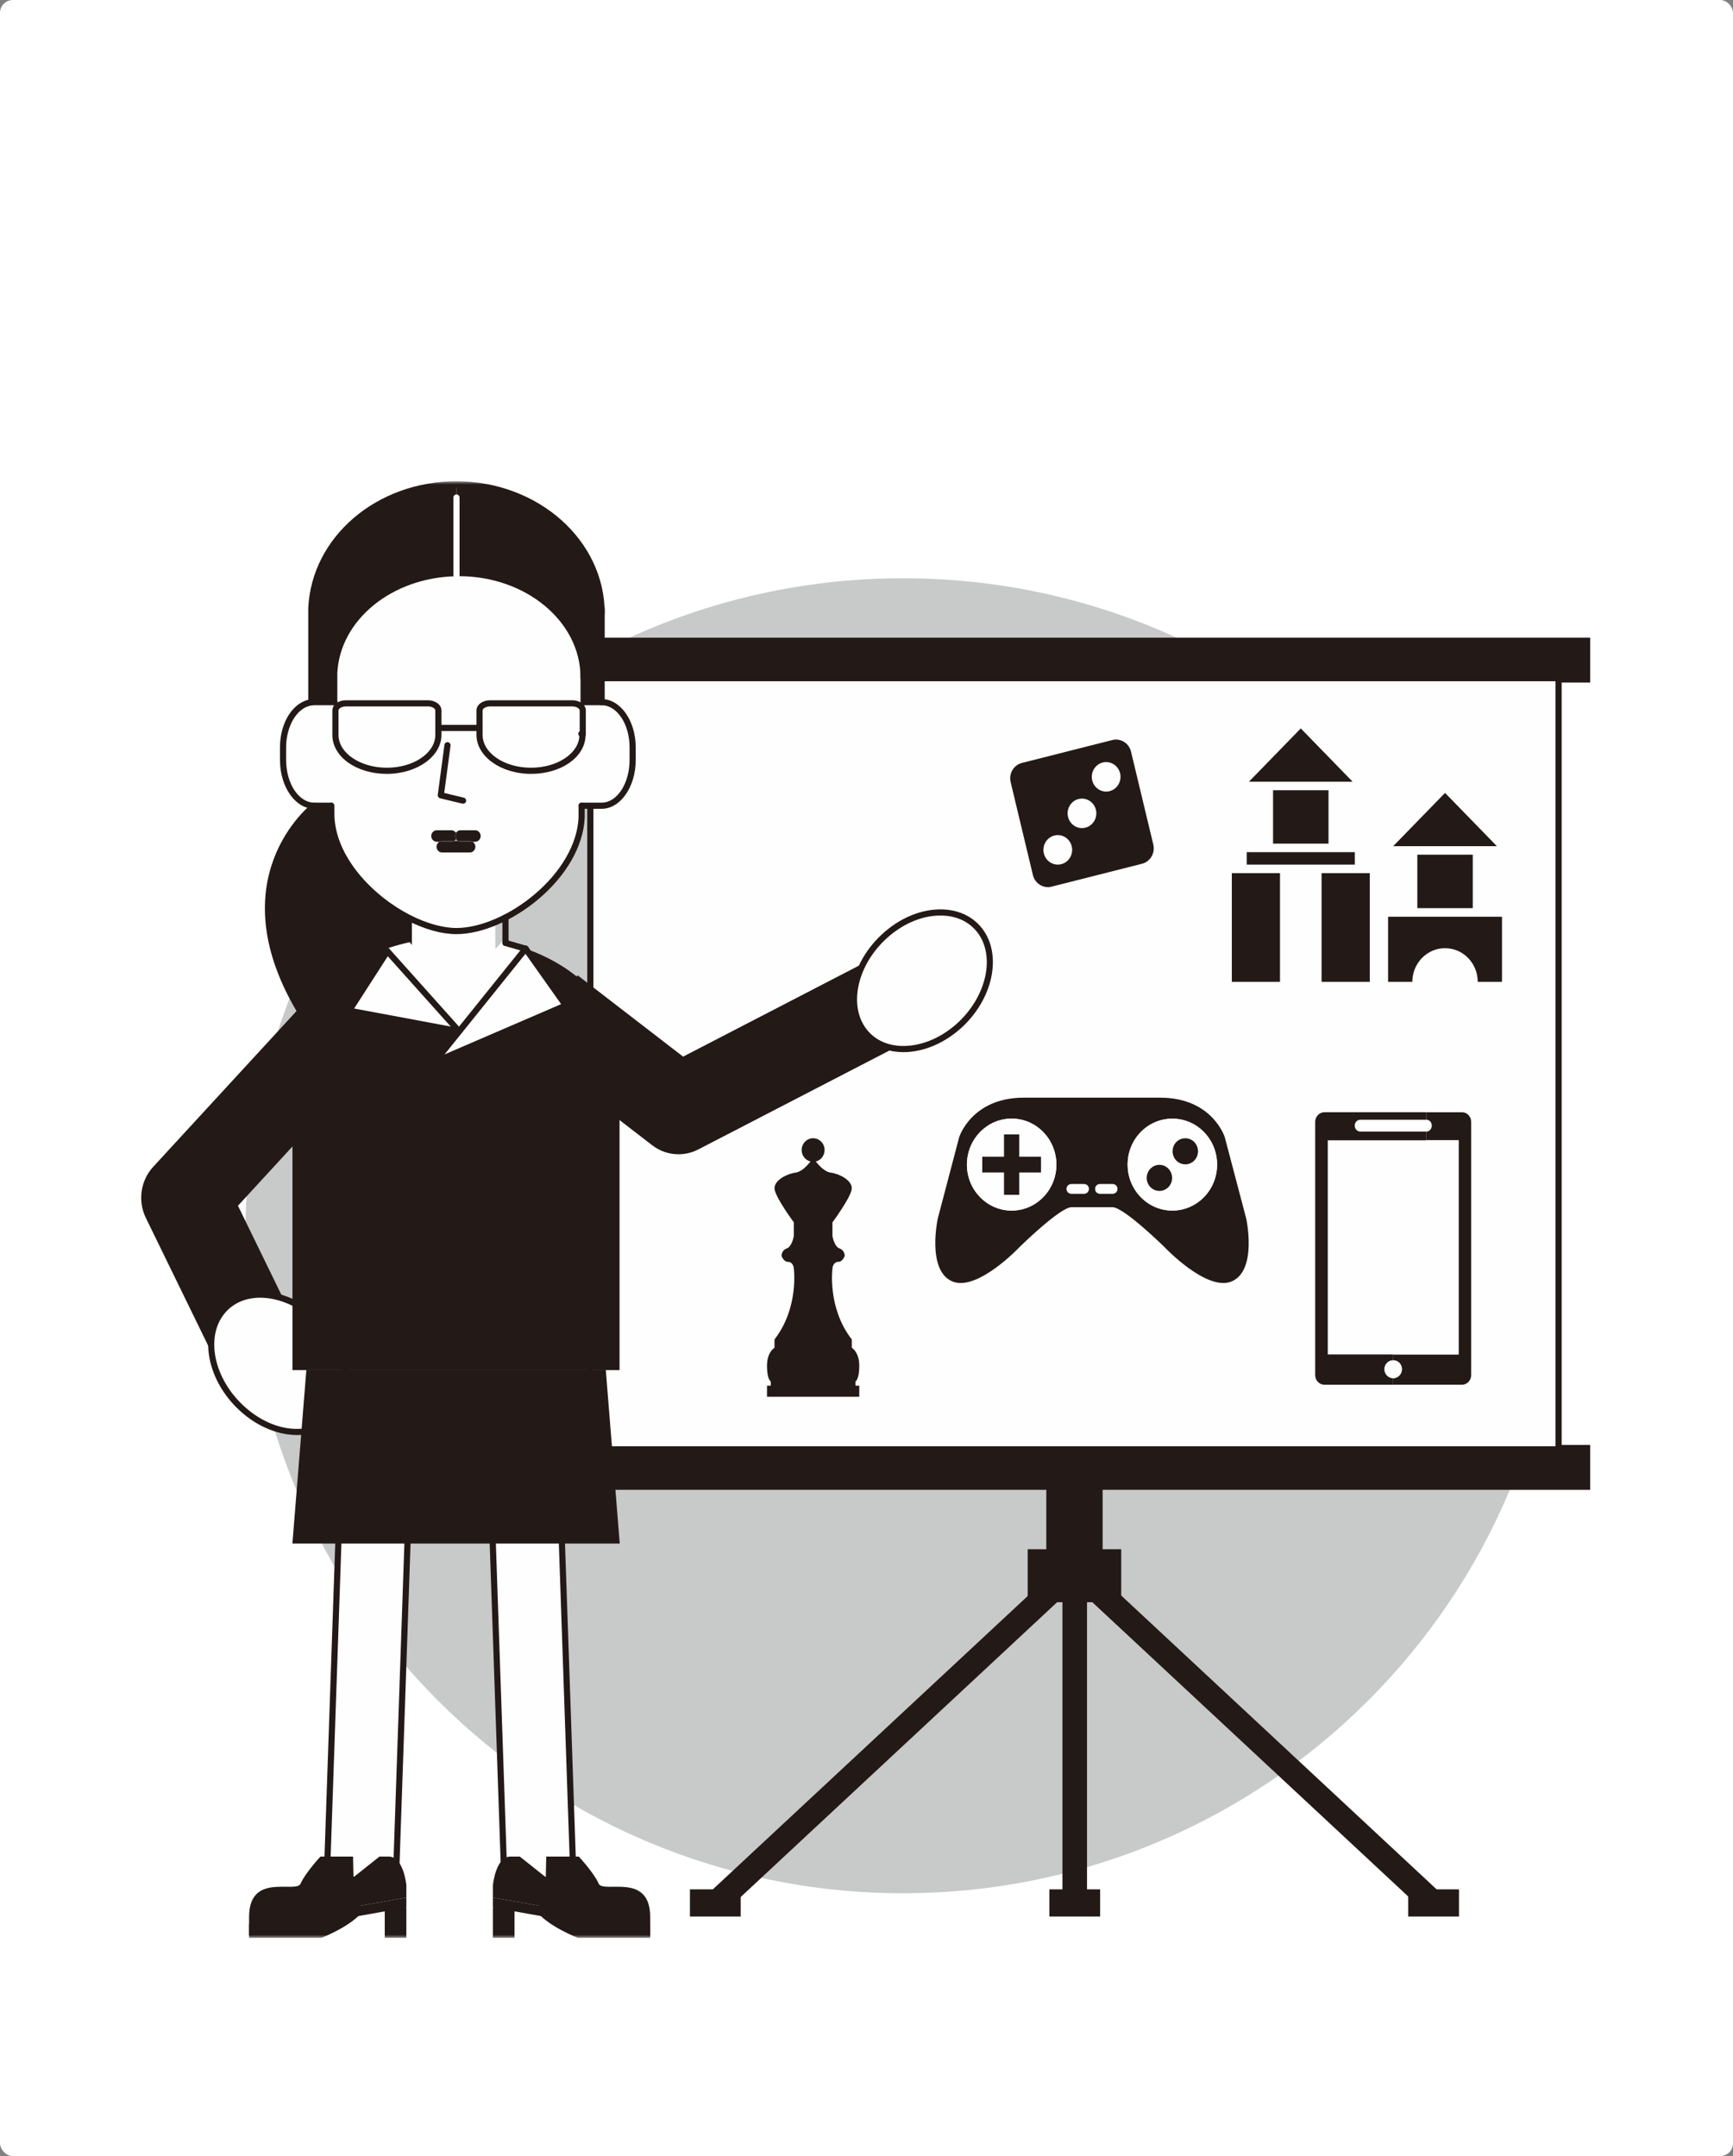 <svg xmlns="http://www.w3.org/2000/svg" xmlns:xlink="http://www.w3.org/1999/xlink" width="270" height="336" viewBox="0 0 270 336">
    <rect x="0" y="0" width="270" height="336" fill="#808080" stroke="none"/>
    <defs>
        <path id="37djvgme9a" d="M0 227L225.746 227 225.746 0 0 0z"/>
    </defs>
    <g fill="none" fill-rule="evenodd">
        <g>
            <g transform="translate(-1001 -452) translate(1001 452)">
                <rect width="270" height="336" fill="#FFF" rx="2"/>
                <g>
                    <path fill="#C8C9C9" d="M221.158 117.576c0 56.59-45.873 102.463-102.463 102.463-56.59 0-102.464-45.874-102.464-102.463 0-56.589 45.875-102.463 102.464-102.463 56.59 0 102.463 45.874 102.463 102.463" transform="translate(22 75)"/>
                    <path fill="#231916" d="M65.732 30.686L225.067 30.686 225.067 25.058 65.732 25.058z" transform="translate(22 75)"/>
                    <path fill="#231916" d="M65.052 31.364h160.694v-6.986H65.052v6.986zm1.358-1.357h157.978v-4.27H66.41v4.27zM65.732 156.491L225.067 156.491 225.067 150.862 65.732 150.862z" transform="translate(22 75)"/>
                    <path fill="#231916" d="M65.052 157.17h160.694v-6.987H65.052v6.987zm1.358-1.359h157.978v-4.27H66.41v4.27z" transform="translate(22 75)"/>
                    <path fill="#FEFEFE" d="M69.973 150.862L220.825 150.862 220.825 30.685 69.973 30.685z" transform="translate(22 75)"/>
                    <path fill="#231916" d="M70.452 150.383h149.895V31.164H70.452v119.219zm-.958.958h151.81V30.207H69.494v121.134zM141.49 166.91L149.308 166.91 149.308 152.914 141.49 152.914z" transform="translate(22 75)"/>
                    <path fill="#231916" d="M141.969 166.431h6.86v-13.038h-6.86v13.038zm-.957.957h8.775v-14.953h-8.775v14.953z" transform="translate(22 75)"/>
                    <path fill="#231916" d="M138.594 174.207L152.205 174.207 152.205 166.91 138.594 166.91z" transform="translate(22 75)"/>
                    <path fill="#231916" d="M139.072 173.728h12.654v-6.339h-12.654v6.339zm-.958.958h14.57v-8.255h-14.57v8.255z" transform="translate(22 75)"/>
                    <path fill="#231916" d="M143.527 221.851L147.357 221.851 147.357 173.159 143.527 173.159zM91.388 222.502L88.777 219.7 140.226 171.758 142.836 174.56zM199.498 222.502L148.048 174.56 150.659 171.758 202.109 219.7z" transform="translate(22 75)"/>
                    <path fill="#231916" d="M85.973 223.191L92.922 223.191 92.922 219.913 85.973 219.913z" transform="translate(22 75)"/>
                    <path fill="#231916" d="M86.451 222.712h5.992v-2.32h-5.992v2.32zm-.958.958h7.908v-4.235h-7.908v4.235zM141.968 223.191L148.917 223.191 148.917 219.913 141.968 219.913z" transform="translate(22 75)"/>
                    <path fill="#231916" d="M142.446 222.712h5.992v-2.32h-5.992v2.32zm-.958.958h7.908v-4.235h-7.908v4.235zM197.877 223.191L204.828 223.191 204.828 219.913 197.877 219.913z" transform="translate(22 75)"/>
                    <path fill="#231916" d="M198.355 222.712h5.994v-2.32h-5.994v2.32zm-.958.958h7.91v-4.235h-7.91v4.235z" transform="translate(22 75)"/>
                    <g transform="translate(22 75)">
                        <path fill="#231916" d="M83.715 104.199c.945 0 1.892-.222 2.767-.674l42.462-21.982-5.536-11.297-39.053 20.219-16.223-12.508-7.384 10.118 19.277 14.86c1.085.838 2.383 1.264 3.69 1.264"/>
                        <path fill="#231916" d="M61.686 87.941l18.753 14.457c1.64 1.264 3.896 1.47 5.732.523l41.871-21.675-4.939-10.078-38.82 20.098L68.27 78.92l-6.583 9.021zm22.028 16.937c-1.493 0-2.912-.486-4.103-1.405L59.812 88.21l8.184-11.216 16.43 12.67 39.286-20.338 6.133 12.515-43.05 22.287c-.953.491-2.016.751-3.08.751z"/>
                        <path fill="#FEFEFE" d="M130.317 69.601c3.348 3.73 2.177 10.433-2.615 14.998-4.799 4.526-11.405 5.204-14.753 1.473-3.344-3.732-2.158-10.437 2.639-14.982 4.795-4.547 11.384-5.202 14.729-1.489"/>
                        <path fill="#231916" d="M124.507 67.674c-2.943 0-6.052 1.357-8.59 3.763-4.603 4.362-5.775 10.785-2.61 14.316 1.24 1.382 2.99 2.159 5.064 2.245 3.07.114 6.343-1.24 9.002-3.747 4.591-4.375 5.752-10.803 2.588-14.329-1.246-1.385-3.002-2.159-5.08-2.24-.123-.005-.248-.008-.374-.008m-5.743 21.29c-.144 0-.287-.004-.434-.01-2.337-.097-4.32-.983-5.737-2.563-3.507-3.913-2.312-10.934 2.666-15.65 2.83-2.683 6.332-4.138 9.66-4.016 2.341.093 4.331.976 5.754 2.556 3.508 3.907 2.323 10.935-2.64 15.664-2.724 2.57-6.078 4.019-9.268 4.019M12.46 137.319L1.328 114.487c-1.16-2.38-.75-5.247 1.03-7.18L29.406 77.9l8.94 8.69-24.085 26.19 9.198 18.871-10.998 5.667z"/>
                        <path fill="#231916" d="M29.434 78.873L2.855 107.767c-1.584 1.72-1.952 4.3-.918 6.422l10.831 22.208 9.79-5.045-9.11-18.69L37.4 86.614l-7.966-7.742zm-17.28 59.366L.717 114.784c-1.277-2.619-.819-5.809 1.14-7.936l27.52-29.92 9.915 9.634-24.218 26.336 9.286 19.053-12.206 6.288z"/>
                        <path fill="#FEFEFE" d="M29.967 145.861c3.411-3.665 2.367-10.392-2.344-15.046-4.715-4.621-11.309-5.424-14.72-1.761-3.416 3.668-2.352 10.393 2.363 15.032 4.71 4.638 11.29 5.423 14.701 1.775"/>
                        <path fill="#231916" d="M18.556 127.233l-.206.002c-2.072.047-3.834.789-5.098 2.146-3.228 3.468-2.176 9.912 2.351 14.364 2.6 2.561 5.855 4.024 8.9 3.928 2.076-.041 3.844-.781 5.114-2.138 3.228-3.469 2.185-9.921-2.33-14.38-2.516-2.466-5.766-3.922-8.73-3.922zm5.753 21.401c-3.248 0-6.656-1.525-9.379-4.207-4.892-4.812-5.957-11.855-2.378-15.699 1.442-1.55 3.44-2.397 5.775-2.45 3.351-.083 6.835 1.453 9.631 4.194 4.88 4.822 5.94 11.871 2.36 15.716v.001c-1.45 1.549-3.455 2.394-5.795 2.442l-.214.003z"/>
                        <mask id="qj688lc3wb" fill="#fff">
                            <use xlink:href="#37djvgme9a"/>
                        </mask>
                        <path fill="#FEFEFE" d="M41.689 75.748L55.17 75.748 55.17 65.014 41.689 65.014z" mask="url(#qj688lc3wb)"/>
                        <path fill="#FEFEFE" d="M52.884 55.283c0-.491-.39-.893-.868-.893H49.77c-.315 0-.574.156-.726.402-.165-.246-.425-.402-.739-.402H46.06c-.477 0-.868.402-.868.893 0 .5.391.892.868.892h.411c-.27.145-.454.446-.454.78 0 .492.39.893.868.893h4.307c.48 0 .868-.401.868-.892 0-.335-.184-.636-.454-.781h.411c.478 0 .868-.391.868-.892m23.678-13.821v1.986c0 3.914-2.17 7.116-4.829 7.116h-3.115v1.908c-.239 4.65-3.202 9.057-7.063 12.304-3.854 3.246-8.617 5.32-12.437 5.32-2.234 0-4.838-.747-7.4-2.052-6.174-3.135-12.1-9.481-12.1-16.275v-1.205H26.961c-2.703 0-4.86-3.202-4.86-7.116v-1.986c0-3.681 1.92-6.682 4.404-7.006.151-.021.305-.033.456-.033h3.114l.456.68c-.173.168-.27.38-.27.602v3.827c0 3.124 3.568 5.589 8.018 5.589 4.406 0 8.02-2.465 8.02-5.59V38.44h6.412v1.093c0 3.124 3.614 5.589 8.02 5.589 4.448 0 8.018-2.465 8.018-5.59h.043v-3.826c0-.59-.727-1.092-1.595-1.092l1.724-.19h2.812c2.66 0 4.83 3.135 4.83 7.039" mask="url(#qj688lc3wb)"/>
                        <path fill="#231916" d="M68.921 30.563c0-9.024-8.68-16.252-19.423-16.252-.128 0-.248 0-.38.011V2.532l.035-2.053c12.489.011 22.58 9.035 22.58 20.08v13.864h-2.812v-3.86z" mask="url(#qj688lc3wb)"/>
                        <path fill="#FEFEFE" d="M49.119 14.322c.13-.011.25-.011.38-.011 10.743 0 19.423 7.228 19.423 16.252v3.86l-1.724.19H54.317c-.88 0-1.605.5-1.605 1.092v2.734h-6.413v-2.734c0-.591-.728-1.092-1.607-1.092H31.854c-.551 0-1.03.2-1.322.49l-.456-.68V29.86c.423-8.58 8.745-15.383 19.043-15.54" mask="url(#qj688lc3wb)"/>
                        <path fill="#FEFEFE" d="M68.793 35.705v3.827h-.043c0 3.123-3.57 5.59-8.02 5.59-4.404 0-8.018-2.467-8.018-5.59v-3.827c0-.59.727-1.093 1.605-1.093h12.88c.868 0 1.596.502 1.596 1.093" mask="url(#qj688lc3wb)"/>
                        <path fill="#231916" d="M52.016 54.39c.48 0 .868.402.868.893 0 .502-.389.892-.868.892h-.41c-.12-.067-.262-.111-.415-.111h-1.844c-.13-.068-.228-.167-.303-.291.075-.133.13-.312.13-.49 0-.18-.055-.346-.13-.491.152-.246.411-.402.726-.402h2.246z" mask="url(#qj688lc3wb)"/>
                        <path fill="#231916" d="M51.605 56.175c.271.145.454.446.454.781 0 .491-.389.892-.868.892h-4.307c-.477 0-.868-.401-.868-.892 0-.335.184-.636.454-.781h1.835c.152 0 .303-.045.423-.111h.62c.118.066.271.111.422.111h1.835z" mask="url(#qj688lc3wb)"/>
                        <path fill="#231916" d="M51.605 56.175H49.77c-.15 0-.304-.045-.423-.111h1.844c.153 0 .294.044.414.111M49.153.48l-.034 2.051v11.791c-10.298.156-18.62 6.96-19.043 15.538v4.563h-3.114c-.152 0-.305.012-.456.033V19.777C27.005 8.99 36.955.48 49.119.48h.034zM49.045 54.792c.074.145.129.312.129.491 0 .177-.055.356-.13.49-.087-.134-.142-.313-.142-.49 0-.179.055-.346.143-.49" mask="url(#qj688lc3wb)"/>
                        <path fill="#231916" d="M49.045 54.792c-.088.145-.143.312-.143.491 0 .177.055.356.143.49-.088.123-.186.223-.316.29h-1.844c-.152 0-.294.044-.414.112h-.411c-.477 0-.87-.39-.87-.892 0-.49.393-.893.87-.893h2.246c.314 0 .574.156.739.402" mask="url(#qj688lc3wb)"/>
                        <path fill="#231916" d="M46.884 56.064h1.844c-.12.066-.272.11-.423.11H46.47c.12-.066.263-.11.414-.11" mask="url(#qj688lc3wb)"/>
                        <path fill="#FEFEFE" d="M46.298 38.439v1.093c0 3.124-3.613 5.589-8.02 5.589-4.448 0-8.017-2.465-8.017-5.59v-3.825c0-.223.098-.435.27-.602.293-.29.771-.491 1.324-.491h12.838c.878 0 1.605.502 1.605 1.093v2.733z" mask="url(#qj688lc3wb)"/>
                        <path fill="#231916" d="M41.718 68.044l-.02.033-.012 15.216-16.483.01C11.9 61.875 26.961 50.564 26.961 50.564h2.657v1.205c0 6.794 5.926 13.14 12.1 16.275M26.505 34.902c-.264 0-.48-.214-.48-.479V19.777C26.54 8.677 36.684 0 49.118 0c12.748.011 23.093 9.234 23.093 20.558 0 .264-.215.478-.477.478-.264 0-.48-.214-.48-.478 0-10.797-9.915-19.589-22.102-19.6-11.956 0-21.68 8.276-22.169 18.841v14.624c0 .265-.215.479-.479.479" mask="url(#qj688lc3wb)"/>
                        <path fill="#231916" d="M71.733 34.902c-.264 0-.479-.214-.479-.479V19.777c0-.265.215-.479.48-.479.263 0 .478.214.478.479v14.646c0 .265-.215.479-.479.479M30.076 34.902c-.264 0-.48-.214-.48-.479V29.86c.435-8.832 9.006-15.858 19.515-16.017.112-.01.245-.011.388-.011 10.973 0 19.902 7.506 19.902 16.731 0 .265-.216.479-.48.479-.263 0-.478-.214-.478-.479 0-8.697-8.5-15.773-18.944-15.773-.118.001-.221-.001-.34.009-10.04.153-18.195 6.779-18.604 15.085v4.539c0 .265-.215.479-.48.479" mask="url(#qj688lc3wb)"/>
                        <path fill="#231916" d="M68.921 34.902c-.264 0-.479-.214-.479-.479V29.86c0-.264.216-.478.48-.478s.478.214.478.478v4.563c0 .265-.215.479-.479.479M49.119 70.574c-2.28 0-4.915-.728-7.617-2.104-6.154-3.124-12.362-9.499-12.362-16.702v-1.204c0-.265.215-.479.479-.479s.479.214.479.48v1.203c0 6.76 6.136 12.954 11.837 15.848 2.533 1.291 5.083 2 7.184 2 3.668 0 8.315-1.995 12.127-5.208 4.17-3.505 6.685-7.865 6.894-11.96v-1.884c0-.265.215-.479.479-.479s.479.214.479.48v1.906c-.225 4.385-2.862 8.995-7.235 12.671-3.977 3.35-8.861 5.432-12.744 5.432" mask="url(#qj688lc3wb)"/>
                        <path fill="#231916" d="M29.588 51.043h-2.626c-2.944 0-5.34-3.408-5.34-7.595V41.46c0-3.905 2.072-7.122 4.82-7.48.17-.023.346-.036.52-.036h3.114c.264 0 .479.214.479.479s-.215.478-.48.478h-3.113c-.13 0-.26.01-.39.029-2.24.29-3.993 3.16-3.993 6.53v1.987c0 3.66 1.966 6.637 4.383 6.637h2.626c.264 0 .479.215.479.479 0 .265-.215.479-.48.479M71.733 51.043H68.62c-.264 0-.479-.214-.479-.48 0-.263.215-.478.48-.478h3.113c2.4 0 4.351-2.977 4.351-6.637V41.46c0-3.617-1.952-6.56-4.35-6.56h-2.627c-.264 0-.478-.212-.478-.477s.214-.48.478-.48h2.626c2.927 0 5.308 3.373 5.308 7.517v1.987c0 4.187-2.38 7.595-5.308 7.595" mask="url(#qj688lc3wb)"/>
                        <path fill="#FEFEFE" d="M49.119 15.125c-.264 0-.48-.214-.48-.48V2.533c0-.265.216-.48.48-.48s.479.215.479.48v12.114c0 .265-.215.479-.48.479" mask="url(#qj688lc3wb)"/>
                        <path fill="#231916" d="M25.203 83.782c-.166 0-.32-.086-.405-.227-13.38-21.55 1.722-33.258 1.876-33.373.207-.158.51-.118.669.094.159.212.118.512-.093.67-.6.45-14.443 11.239-1.78 31.878l15.738-.01.01-14.737c0-.265.216-.48.48-.48.266 0 .479.216.479.48l-.012 15.216c0 .264-.215.479-.48.479l-16.482.01zM68.619 39.832h-.043c-.264 0-.478-.214-.478-.479s.214-.479.478-.479.499.214.499.48c0 .264-.192.478-.456.478M31.854 35.091c-.395 0-.763.132-.985.352-.063.06-.13.148-.13.262v3.827c0 2.818 3.382 5.11 7.54 5.11 4.157 0 7.541-2.292 7.541-5.11v-3.827c0-.25-.44-.614-1.128-.614H31.854zm6.425 10.508c-4.764 0-8.497-2.665-8.497-6.067v-3.827c0-.351.147-.688.417-.947.398-.395 1.004-.625 1.655-.625h12.838c1.15 0 2.085.706 2.085 1.572v3.827c0 3.345-3.812 6.067-8.498 6.067z" mask="url(#qj688lc3wb)"/>
                        <path fill="#231916" d="M54.316 35.091c-.686 0-1.125.364-1.125.614v3.827c0 2.818 3.381 5.11 7.54 5.11 4.156 0 7.54-2.292 7.54-5.11 0-.071.015-.138.043-.198v-3.629c0-.278-.498-.614-1.117-.614h-12.88zm6.414 10.508c-4.685 0-8.497-2.722-8.497-6.067v-3.827c0-.866.936-1.572 2.083-1.572h12.881c1.145 0 2.074.706 2.074 1.572v3.827c0 .075-.017.146-.048.208-.148 3.303-3.825 5.859-8.493 5.859z" mask="url(#qj688lc3wb)"/>
                        <path fill="#231916" d="M52.712 38.918h-6.413c-.264 0-.48-.214-.48-.48 0-.264.216-.478.48-.478h6.413c.264 0 .479.214.479.479s-.215.479-.48.479M50.15 50.25c-.038 0-.075-.003-.113-.012l-3.47-.837c-.238-.058-.396-.286-.364-.53l1.042-7.796c.034-.262.245-.454.54-.41.26.034.443.276.41.538l-.985 7.368 3.051.736c.257.062.415.32.354.578-.052.22-.248.366-.466.366" mask="url(#qj688lc3wb)"/>
                        <path fill="#FEFEFE" d="M39.673 218.194L28.913 217.804 31.343 147.153 42.102 147.542z" mask="url(#qj688lc3wb)"/>
                        <path fill="#231916" d="M29.41 217.342l9.803.355 2.393-69.695-9.8-.354-2.396 69.694zm10.727 1.347l-11.718-.425 2.463-71.608 11.716.424-.017.478-2.444 71.131z" mask="url(#qj688lc3wb)"/>
                        <path fill="#FEFEFE" d="M56.584 218.194L54.156 147.542 64.914 147.153 67.342 217.804z" mask="url(#qj688lc3wb)"/>
                        <path fill="#231916" d="M54.652 148.003l2.394 69.695 9.8-.355-2.394-69.694-9.8.354zm1.47 70.687l-2.462-71.61 11.716-.423 2.462 71.608-11.716.425z" mask="url(#qj688lc3wb)"/>
                        <path fill="#231916" d="M74.555 165.543L23.557 165.543 25.729 138.515 72.384 138.515zM74.565 89.965c0 .089-.043.179-.043.29v48.256H23.565V89.965c0-7.574 5.99-14.11 14.66-17.134l.13.402-5.968 9.27 17.123 3.2.023.023-3.854 4.797 20.477-8.835-6.262-8.846c8.66 3.023 14.671 9.549 14.671 17.123" mask="url(#qj688lc3wb)"/>
                        <path fill="#FEFEFE" d="M59.894 72.842L66.156 81.688 45.679 90.522 49.533 85.726z" mask="url(#qj688lc3wb)"/>
                        <path fill="#FEFEFE" d="M59.894 72.842l-10.36 12.884-.024-.023-11.155-12.47-.13-.402c1.161-.39 2.365-.736 3.612-1.004 1.194 1.74 3.951 2.956 7.153 2.956 3.341 0 6.185-1.328 7.281-3.19v.234c1.247.268 2.463.614 3.623 1.015" mask="url(#qj688lc3wb)"/>
                        <path fill="#FEFEFE" d="M38.355 73.233L49.51 85.703 32.387 82.503z" mask="url(#qj688lc3wb)"/>
                        <path fill="#231916" d="M49.51 86.182c-.132 0-.263-.054-.357-.16l-11.156-12.47c-.176-.197-.158-.499.038-.676.197-.176.497-.16.677.038l11.154 12.47c.176.197.16.5-.037.676-.09.082-.206.122-.32.122" mask="url(#qj688lc3wb)"/>
                        <path fill="#231916" d="M45.68 91.001c-.105 0-.212-.035-.3-.105-.208-.166-.24-.467-.075-.674l14.216-17.68c.165-.205.466-.239.672-.073.208.166.24.468.073.673l-14.213 17.68c-.096.118-.233.18-.374.18M32.387 82.981c-.09 0-.18-.024-.26-.077-.22-.143-.286-.438-.142-.66l5.967-9.27c.145-.223.442-.288.663-.143.22.143.286.44.142.661l-5.968 9.27c-.09.141-.245.22-.402.22" mask="url(#qj688lc3wb)"/>
                        <path fill="#231916" d="M49.51 86.182c-.028 0-.059-.003-.089-.008l-17.122-3.2c-.26-.05-.433-.3-.384-.56.047-.259.281-.43.56-.382l17.122 3.201c.261.05.433.298.384.558-.043.23-.245.391-.472.391M66.156 82.167c-.15 0-.298-.07-.392-.202l-6.261-8.845c-.154-.217-.101-.516.114-.668.217-.151.517-.102.668.114l6.262 8.846c.153.215.1.515-.115.667-.084.059-.181.088-.276.088" mask="url(#qj688lc3wb)"/>
                        <path fill="#231916" d="M45.68 91.001c-.187 0-.362-.108-.44-.289-.105-.243.007-.524.251-.629l20.475-8.835c.243-.105.524.008.63.25.104.243-.009.524-.252.63l-20.476 8.834c-.062.027-.126.04-.189.04M33.005 214.325h-5.08s-2.4 2.6-3.087 4.209c-.688 1.608-8.03-1.858-8.03 5.197v1.362l24.502-4.386v-1.927s-.415-4.455-2.745-4.455h-1.444l-4.046 3.218-.07-3.218z" mask="url(#qj688lc3wb)"/>
                        <path fill="#231916" d="M41.309 222.26L16.807 226.643 16.807 225.093 41.309 220.707z" mask="url(#qj688lc3wb)"/>
                        <path fill="#231916" d="M37.944 227L41.309 227 41.309 222.26 37.944 222.26zM16.807 227h11.248s4.941-1.885 6.621-4.38c1.68-2.497-17.869 2.19-17.869 2.19V227zM63.105 214.325h5.076s2.4 2.6 3.086 4.209c.687 1.608 8.031-1.858 8.031 5.197v1.362l-24.5-4.386v-1.927s.411-4.455 2.746-4.455h1.44l4.05 3.218.071-3.218z" mask="url(#qj688lc3wb)"/>
                        <path fill="#231916" d="M54.797 222.26L79.299 226.643 79.299 225.093 54.797 220.707z" mask="url(#qj688lc3wb)"/>
                        <path fill="#231916" d="M54.798 227L58.164 227 58.164 222.26 54.798 222.26zM79.299 227H68.05s-4.938-1.885-6.62-4.38c-1.678-2.497 17.869 2.19 17.869 2.19V227zM142.585 106.493c0-3.96-3.12-7.172-6.97-7.172-3.852 0-6.968 3.212-6.968 7.172 0 3.952 3.116 7.164 6.969 7.164 3.849 0 6.969-3.212 6.969-7.164zm5.05 3.779c0-.406-.321-.735-.721-.735h-2.017c-.4 0-.724.329-.724.735 0 .418.325.748.724.748h2.017c.4 0 .72-.33.72-.748zm4.453 0c0-.406-.322-.735-.721-.735h-2.021c-.397 0-.72.329-.72.735 0 .418.323.748.72.748h2.02c.4 0 .722-.33.722-.748zm13.494 1.28c2.722-2.793 2.722-7.332 0-10.13-2.727-2.79-7.137-2.79-9.86 0-2.722 2.798-2.722 7.337 0 10.13 2.723 2.803 7.133 2.803 9.86 0zm6.578 3.34s1.739 7.937-2.158 9.755c-3.898 1.825-10.665-5.39-10.665-5.39s-6.251-6.132-8.015-6.132h-6.377c-1.771 0-8.018 6.133-8.018 6.133s-6.763 7.214-10.664 5.389c-3.895-1.818-2.156-9.755-2.156-9.755l3.332-12.668s1.915-6.166 10.077-6.166h21.228c8.17 0 10.077 6.166 10.077 6.166l3.339 12.668z" mask="url(#qj688lc3wb)"/>
                        <path fill="#FEFEFE" d="M160.034 109.997c.774-.786.774-2.075 0-2.87-.771-.799-2.025-.799-2.8 0-.772.795-.772 2.084 0 2.87.775.794 2.029.794 2.8 0m4.034-4.142c.77-.799.77-2.08 0-2.883-.771-.782-2.027-.782-2.803 0-.768.803-.768 2.084 0 2.883.776.79 2.032.79 2.803 0m1.514-4.434c2.722 2.798 2.722 7.338 0 10.131-2.728 2.802-7.137 2.802-9.86 0-2.722-2.793-2.722-7.333 0-10.13 2.723-2.79 7.132-2.79 9.86 0" mask="url(#qj688lc3wb)"/>
                        <path fill="#231916" d="M164.068 102.972c.77.804.77 2.084 0 2.883-.771.79-2.027.79-2.803 0-.768-.8-.768-2.08 0-2.883.776-.782 2.032-.782 2.803 0M160.034 107.127c.774.795.774 2.084 0 2.87-.771.795-2.025.795-2.8 0-.772-.786-.772-2.075 0-2.87.775-.799 2.029-.799 2.8 0" mask="url(#qj688lc3wb)"/>
                        <path fill="#FEFEFE" d="M151.367 109.537c.398 0 .72.329.72.735 0 .418-.322.748-.72.748h-2.021c-.397 0-.72-.33-.72-.748 0-.406.323-.735.72-.735h2.02zM146.914 109.537c.4 0 .72.329.72.735 0 .418-.32.748-.72.748h-2.018c-.398 0-.723-.33-.723-.748 0-.406.325-.735.723-.735h2.018zM140.188 107.71v-2.442H136.8v-3.487h-2.375v3.487h-3.389v2.443h3.39v3.487h2.374v-3.487h3.39zm-4.572-8.39c3.848 0 6.968 3.213 6.968 7.173 0 3.952-3.12 7.164-6.968 7.164-3.854 0-6.969-3.212-6.969-7.164 0-3.96 3.115-7.172 6.97-7.172z" mask="url(#qj688lc3wb)"/>
                        <path fill="#231916" d="M140.188 105.268L140.188 107.711 136.799 107.711 136.799 111.198 134.424 111.198 134.424 107.711 131.035 107.711 131.035 105.268 134.424 105.268 134.424 101.781 136.799 101.781 136.799 105.268zM188.736 46.819L180.66 38.516 172.584 46.819zM176.341 56.473L184.98 56.473 184.98 48.146 176.341 48.146zM172.238 59.744L189.082 59.744 189.082 57.8 172.238 57.8zM169.916 78.004L177.421 78.004 177.421 61.073 169.916 61.073zM183.899 78.004L191.409 78.004 191.409 61.073 183.899 61.073zM211.212 56.865L203.136 48.565 195.06 56.865zM198.819 66.522L207.456 66.522 207.456 58.194 198.819 58.194zM194.262 67.862v10.142h3.78c0-2.894 2.281-5.24 5.093-5.24 2.817 0 5.095 2.347 5.095 5.24h3.778V67.862h-17.746zM207.208 99.815v39.488c0 .818-.644 1.491-1.44 1.491h-10.706v-1.02c.746 0 1.356-.628 1.356-1.4 0-.772-.61-1.393-1.356-1.393v-.906h10.193V102.7h-5.07v-1.359c.478 0 .87-.41.87-.9v-.052c0-.492-.392-.894-.87-.894V98.33h5.583c.796 0 1.44.668 1.44 1.486" mask="url(#qj688lc3wb)"/>
                        <path fill="#FEFEFE" d="M205.255 102.7L205.255 136.075 195.061 136.075 184.864 136.075 184.864 102.7 200.185 102.7zM201.054 100.39v.051c0 .49-.392.9-.87.9H189.94c-.479 0-.869-.41-.869-.9v-.052c0-.493.39-.894.87-.894h10.243c.478 0 .87.401.87.894" mask="url(#qj688lc3wb)"/>
                        <path fill="#231916" d="M200.184 101.341v1.359h-15.319v33.374h10.196v.907c-.75 0-1.365.62-1.365 1.393 0 .772.615 1.399 1.365 1.399v1.022h-10.717c-.789 0-1.438-.673-1.438-1.492V99.816c0-.82.65-1.487 1.438-1.487h15.84v1.167H189.94c-.479 0-.869.4-.869.894v.052c0 .488.39.9.87.9h10.243z" mask="url(#qj688lc3wb)"/>
                        <path fill="#FEFEFE" d="M195.061 136.981c.746 0 1.356.621 1.356 1.392 0 .773-.61 1.4-1.356 1.4-.75 0-1.365-.627-1.365-1.4 0-.77.615-1.392 1.365-1.392" mask="url(#qj688lc3wb)"/>
                        <path fill="#231916" d="M111.283 140.282s.59-.28.59-2.437c0-2.155-1.168-2.813-1.168-2.813v-1.297c-3.83-4.935-3.011-11.03-3.011-11.03 0-.31.213-1.06.91-1.06.7 0 1.005-.94 1.005-.94s0-.874-.82-1.152c-.82-.283-1.095-1.94-1.095-1.94v-2.123s3.01-4.06 3.01-5.313c0-1.25-1.886-2.25-3.283-2.435-1.392-.188-2.727-2.3-2.733-2.312v-.002l-.006.002v-.002.002c-.005.013-1.338 2.124-2.732 2.312-1.4.186-3.282 1.185-3.282 2.435 0 1.253 3.01 5.313 3.01 5.313v2.123s-.274 1.657-1.095 1.94c-.82.278-.82 1.153-.82 1.153s.303.939 1.003.939c.698 0 .913.75.913 1.06 0 0 .819 6.095-3.011 11.03v1.297s-1.17.658-1.17 2.813c0 2.157.592 2.437.592 2.437v.658h-.591v1.732h14.375v-1.732h-.591v-.658z" mask="url(#qj688lc3wb)"/>
                        <path fill="#231916" d="M106.468 104.218c0 1.013-.795 1.835-1.786 1.835-.982 0-1.782-.822-1.782-1.835s.8-1.837 1.782-1.837c.991 0 1.786.824 1.786 1.837M157.685 56.618c.314 1.318-.474 2.663-1.756 2.988l-14.095 3.57c-1.283.324-2.59-.488-2.907-1.807l-3.469-14.487c-.32-1.319.471-2.662 1.756-2.988l14.091-3.568c1.283-.325 2.59.487 2.905 1.804l3.475 14.488z" mask="url(#qj688lc3wb)"/>
                        <path fill="#FEFEFE" d="M144.976 56.891c.298 1.232-.437 2.48-1.637 2.782-1.2.305-2.412-.449-2.708-1.682-.296-1.232.44-2.479 1.637-2.782 1.201-.304 2.415.45 2.708 1.682M148.743 51.2c.294 1.234-.437 2.48-1.638 2.782-1.197.306-2.413-.448-2.705-1.681-.3-1.233.436-2.48 1.635-2.782 1.199-.302 2.41.449 2.708 1.68M152.51 45.51c.295 1.232-.438 2.48-1.639 2.782-1.197.304-2.413-.449-2.704-1.68-.298-1.235.438-2.48 1.636-2.785 1.2-.302 2.411.45 2.707 1.683" mask="url(#qj688lc3wb)"/>
                        <path fill="#231916" d="M56.754 72.422c-.264 0-.48-.213-.48-.478v-3.966c0-.264.216-.48.48-.48s.479.215.479.48v3.966c0 .264-.215.478-.48.478" mask="url(#qj688lc3wb)"/>
                        <path fill="#231916" d="M59.888 73.327c-.043 0-.088-.006-.133-.02l-3.135-.903c-.253-.073-.4-.34-.327-.593.072-.254.327-.408.593-.327l3.135.904c.255.073.4.338.327.593-.06.209-.252.346-.46.346" mask="url(#qj688lc3wb)"/>
                    </g>
                </g>
            </g>
        </g>
    </g>
</svg>
